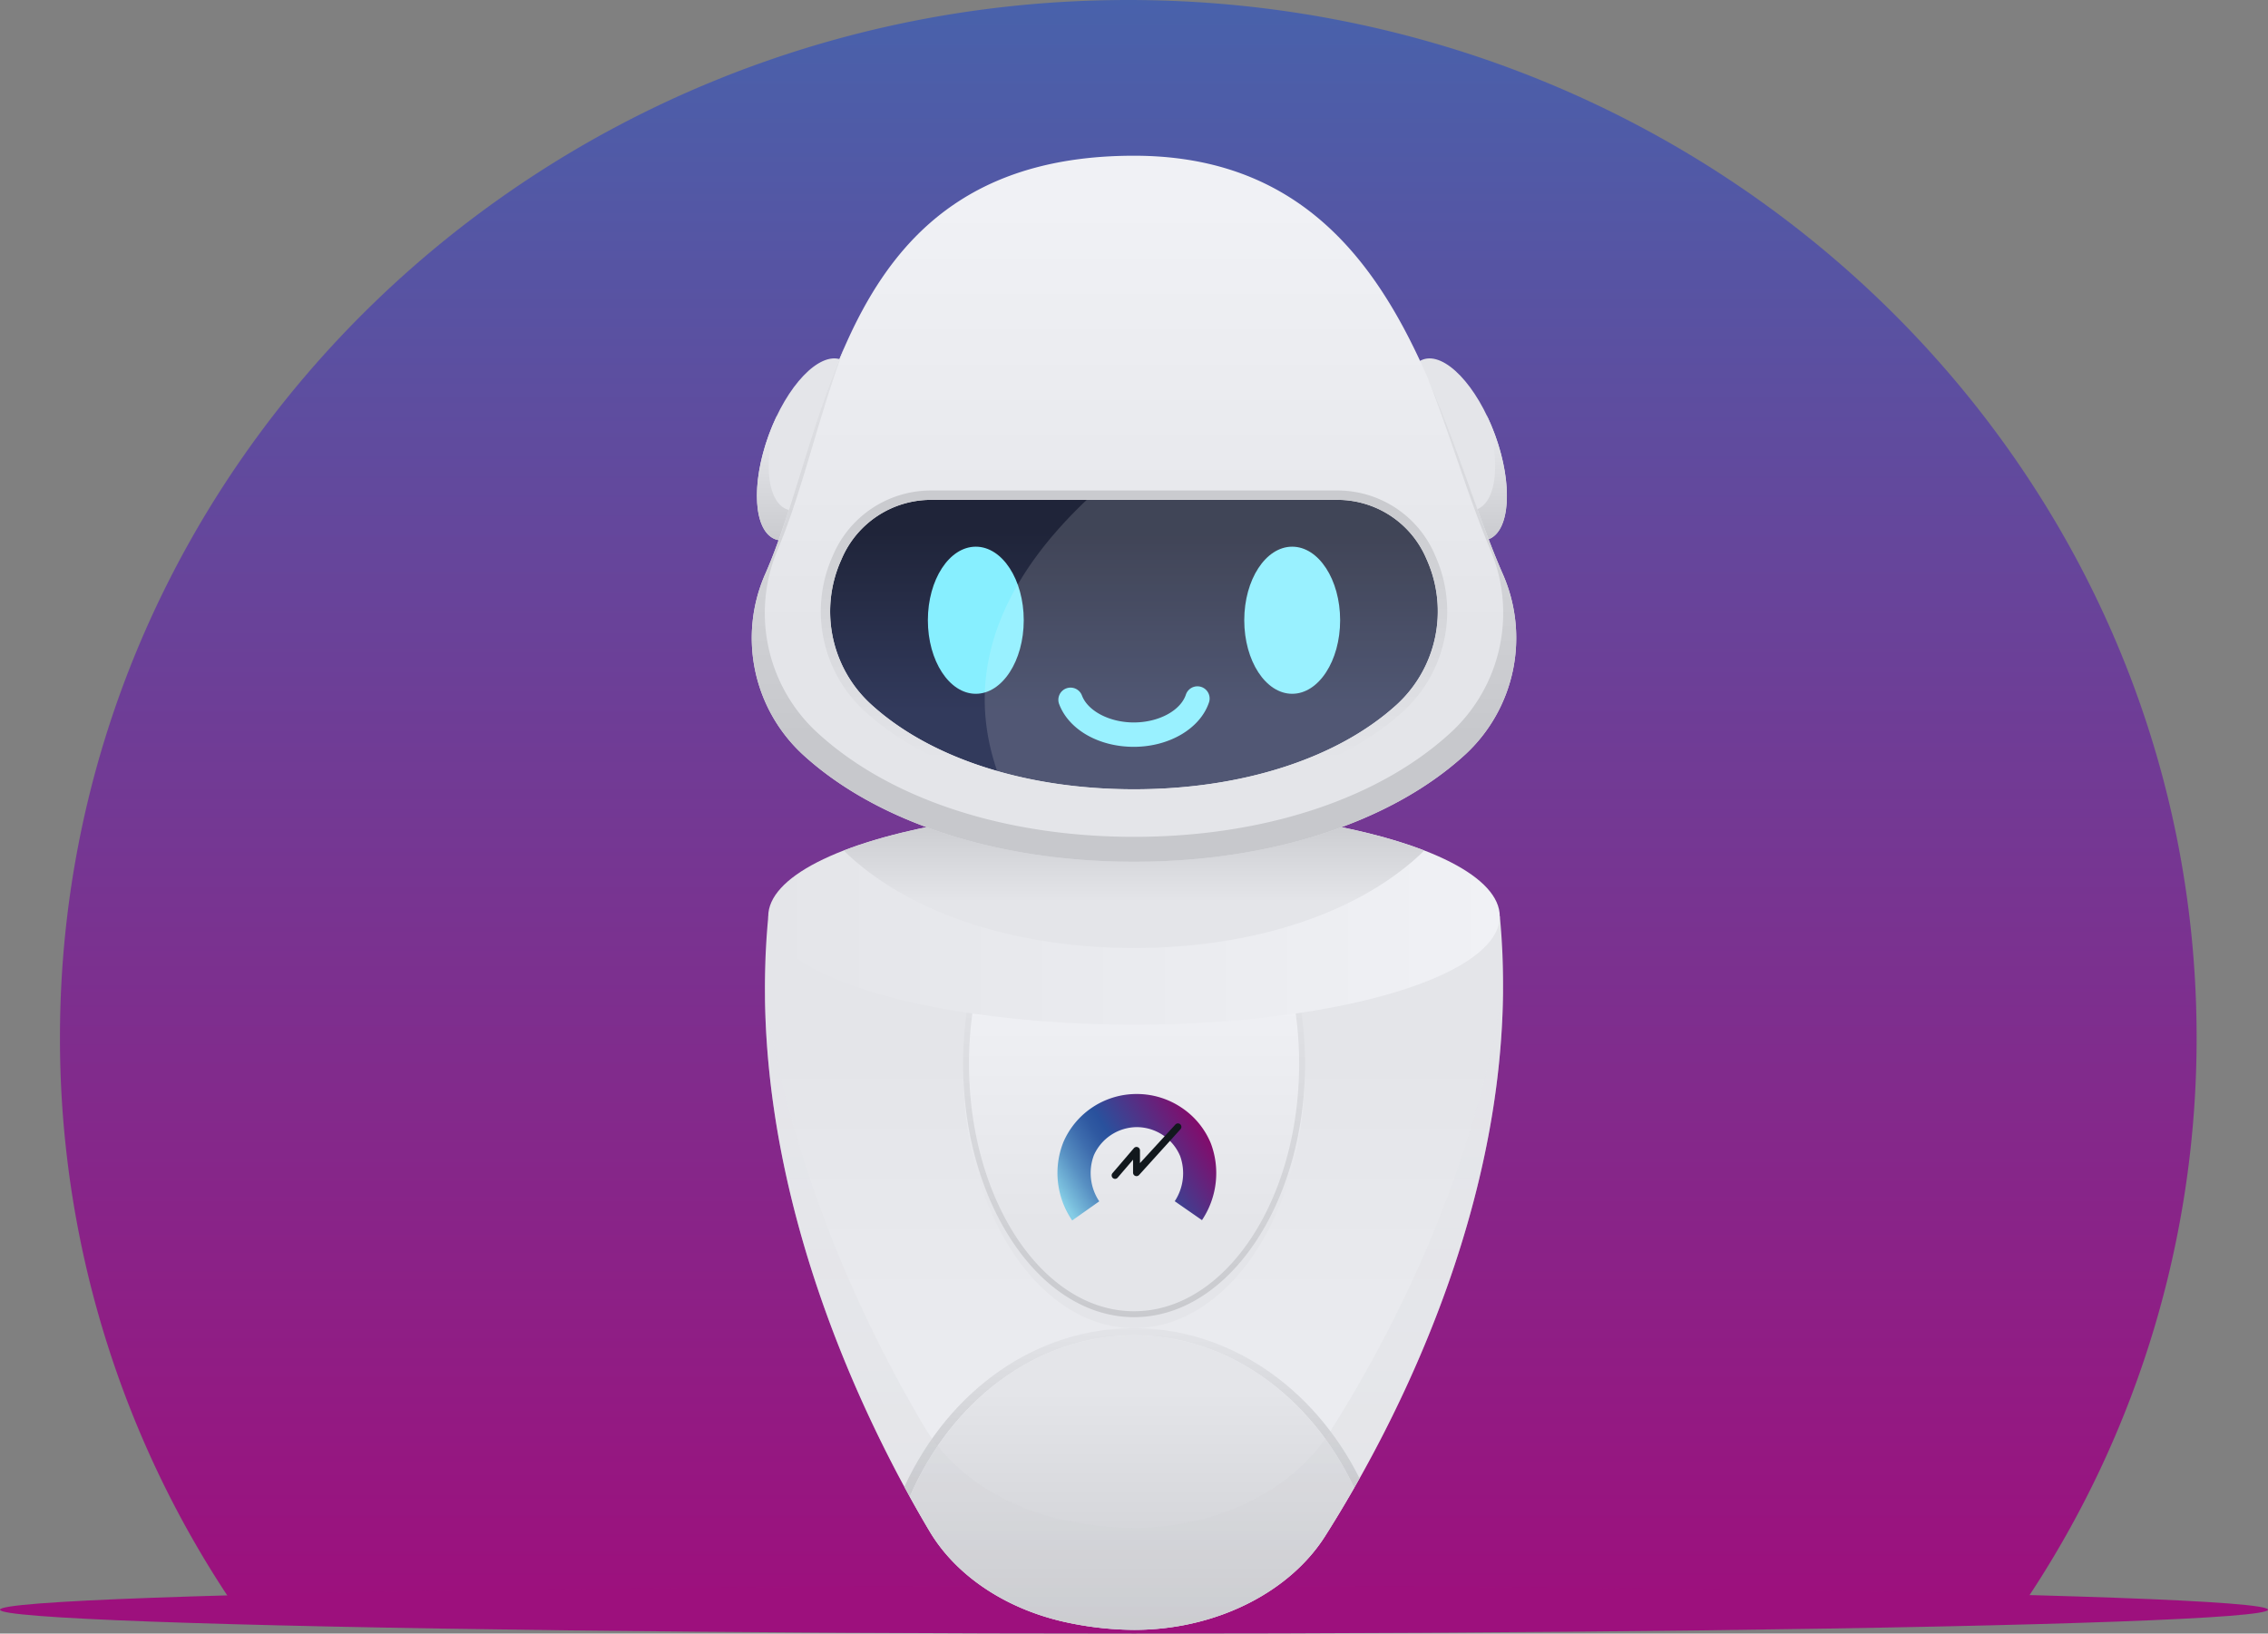 <svg xmlns="http://www.w3.org/2000/svg" xmlns:xlink="http://www.w3.org/1999/xlink" width="265.946" height="191.535" viewBox="0 0 265.946 191.535">
  <rect x="0" y="0" width="265.946" height="191.535" fill="#808080" stroke="none"/>
  <defs>
    <linearGradient id="linear-gradient" x1="0.5" x2="0.5" y2="1" gradientUnits="objectBoundingBox">
      <stop offset="0" stop-color="#4862ab"/>
      <stop offset="1" stop-color="#9d107d"/>
    </linearGradient>
    <linearGradient id="linear-gradient-2" x1="20.944" y1="4.029" x2="20.944" y2="4.871" gradientUnits="objectBoundingBox">
      <stop offset="0" stop-color="#e4e5e9"/>
      <stop offset="1" stop-color="#f0f1f5"/>
    </linearGradient>
    <linearGradient id="linear-gradient-3" x1="0.5" y1="0.193" x2="0.5" y2="1.035" gradientUnits="objectBoundingBox">
      <stop offset="0" stop-color="#e4e5e9"/>
      <stop offset="0.994" stop-color="#c7c8cc"/>
    </linearGradient>
    <linearGradient id="linear-gradient-4" x1="4.268" y1="1.408" x2="4.268" y2="3.323" xlink:href="#linear-gradient-2"/>
    <linearGradient id="linear-gradient-5" x1="-11.124" y1="0.193" x2="-11.124" y2="1.035" xlink:href="#linear-gradient-3"/>
    <linearGradient id="linear-gradient-6" x1="0.5" y1="0.193" x2="0.5" y2="1.035" xlink:href="#linear-gradient-2"/>
    <linearGradient id="linear-gradient-7" x1="0.5" y1="-0.042" x2="0.5" y2="0.976" xlink:href="#linear-gradient-3"/>
    <linearGradient id="linear-gradient-8" x1="0.5" y1="0.193" x2="0.5" y2="1.035" gradientUnits="objectBoundingBox">
      <stop offset="0" stop-color="#e4e5e9"/>
      <stop offset="1" stop-color="#cacbcf"/>
    </linearGradient>
    <linearGradient id="linear-gradient-9" x1="0.5" y1="0.708" x2="0.5" y2="0.052" xlink:href="#linear-gradient-2"/>
    <linearGradient id="linear-gradient-10" x1="0.5" y1="-0.088" x2="0.5" y2="1.06" xlink:href="#linear-gradient-3"/>
    <linearGradient id="linear-gradient-11" x1="0" y1="0.5" x2="1" y2="0.5" xlink:href="#linear-gradient-2"/>
    <linearGradient id="linear-gradient-13" x1="0.5" y1="0.67" x2="0.5" y2="0.072" xlink:href="#linear-gradient-8"/>
    <linearGradient id="linear-gradient-14" x1="0.5" y1="0.67" x2="0.5" y2="0.072" xlink:href="#linear-gradient-2"/>
    <linearGradient id="linear-gradient-15" x1="0.5" y1="-0.064" x2="0.5" y2="0.758" xlink:href="#linear-gradient-3"/>
    <linearGradient id="linear-gradient-16" x1="0.5" y1="0.111" x2="0.5" y2="0.727" gradientUnits="objectBoundingBox">
      <stop offset="0" stop-color="#1f2439"/>
      <stop offset="1" stop-color="#323a5c"/>
    </linearGradient>
    <linearGradient id="linear-gradient-17" x1="0.5" y1="0.875" x2="0.5" y2="0.05" xlink:href="#linear-gradient-8"/>
    <linearGradient id="linear-gradient-21" x1="0.024" y1="0.823" x2="0.95" y2="0.347" gradientUnits="objectBoundingBox">
      <stop offset="0" stop-color="#85cde6"/>
      <stop offset="0.04" stop-color="#7abedd"/>
      <stop offset="0.18" stop-color="#578fc2"/>
      <stop offset="0.31" stop-color="#3e6dae"/>
      <stop offset="0.41" stop-color="#2f59a1"/>
      <stop offset="0.48" stop-color="#29519d"/>
      <stop offset="1" stop-color="#830b6b"/>
    </linearGradient>
  </defs>
  <g id="Alan" transform="translate(-690.027 -309.965)">
    <g id="Groupe_110" data-name="Groupe 110" transform="translate(-528.517 4530.593)">
      <g id="Groupe_106" data-name="Groupe 106" transform="translate(1218.544 -4220.628)">
        <path id="Tracé_46" data-name="Tracé 46" d="M1495.454-4033.135a118.583,118.583,0,0,0,19.9-65.826c0-67.2-56.086-121.667-125.272-121.667s-125.272,54.472-125.272,121.667a118.583,118.583,0,0,0,19.9,65.826Z" transform="translate(-1257.779 4220.628)" fill="url(#linear-gradient)"/>
        <ellipse id="Ellipse_12" data-name="Ellipse 12" cx="132.973" cy="2.796" rx="132.973" ry="2.796" transform="translate(0 185.943)" fill="#9d107d"/>
      </g>
      <g id="chatbot" transform="translate(1304.849 -4202.37)">
        <ellipse id="Ellipse_13" data-name="Ellipse 13" cx="4.927" cy="11.217" rx="4.927" ry="11.217" transform="translate(75.909 25.586) rotate(-20.012)" fill="url(#linear-gradient-2)"/>
        <path id="Tracé_47" data-name="Tracé 47" d="M2317.9-3898.008a24.987,24.987,0,0,0-.982-2.319c1.663,5.362,1.2,10.175-1.188,11.043-2.2.8-5.31-2.024-7.487-6.534.121.392.252.786.4,1.183,2.12,5.821,5.912,9.785,8.469,8.854S2320.016-3892.187,2317.9-3898.008Z" transform="translate(-2228.889 3930.762)" fill="url(#linear-gradient-3)"/>
        <g id="Groupe_107" data-name="Groupe 107" transform="translate(0 22.214)">
          <ellipse id="Ellipse_14" data-name="Ellipse 14" cx="11.217" cy="4.927" rx="11.217" ry="4.927" transform="translate(0 21.079) rotate(-69.988)" fill="url(#linear-gradient-4)"/>
          <path id="Tracé_48" data-name="Tracé 48" d="M1803.792-3898.008a25.053,25.053,0,0,1,.982-2.319c-1.663,5.362-1.2,10.175,1.188,11.043,2.2.8,5.31-2.024,7.487-6.534-.121.392-.252.786-.4,1.183-2.12,5.821-5.912,9.785-8.469,8.854S1801.672-3892.187,1803.792-3898.008Z" transform="translate(-1799.953 3908.548)" fill="url(#linear-gradient-5)"/>
        </g>
        <path id="Tracé_49" data-name="Tracé 49" d="M1894.734-3513.842h-85.78c-2.974,30.794,11.412,59.5,18.917,72.108,3.166,5.318,9.228,9.331,16.6,10.783a38.412,38.412,0,0,0,7.373.766q.471,0,.937-.014c9.218-.271,17.414-4.6,21.459-10.969C1882.045-3453.461,1897.753-3482.577,1894.734-3513.842Z" transform="translate(-1805.167 3603.029)" fill="url(#linear-gradient-6)"/>
        <path id="Tracé_50" data-name="Tracé 50" d="M1969.5-3178.64c-5.457-10.886-15.516-17.612-26.453-17.612-11.353,0-21.589,7.1-26.927,18.6.214.4.427.786.636,1.165,4.866-11.226,14.808-18.924,26.291-18.924,11.123,0,20.8,7.221,25.822,17.877C1969.081-3177.894,1969.29-3178.261,1969.5-3178.64Z" transform="translate(-1896.382 3333.719)" fill="url(#linear-gradient-7)"/>
        <path id="Tracé_51" data-name="Tracé 51" d="M1946.6-3190.694c-11.483,0-21.425,7.7-26.291,18.924.825,1.492,1.608,2.851,2.327,4.059,3.166,5.318,9.228,9.331,16.6,10.783a38.411,38.411,0,0,0,7.373.766q.471,0,.937-.014c9.218-.271,17.414-4.6,21.459-10.969,1.023-1.612,2.183-3.515,3.418-5.672C1967.405-3183.473,1957.724-3190.694,1946.6-3190.694Z" transform="translate(-1899.932 3329.007)" fill="url(#linear-gradient-8)"/>
        <path id="Tracé_52" data-name="Tracé 52" d="M2032.115-3461.215a44.147,44.147,0,0,0-.766-8.218,45.428,45.428,0,0,0-19.237-3.9,54.046,54.046,0,0,0-19.086,3.12,43.988,43.988,0,0,0-.917,9c0,16.571,8.956,30,20,30S2032.115-3444.645,2032.115-3461.215Z" transform="translate(-1965.441 3568.679)" fill="url(#linear-gradient-9)"/>
        <path id="Tracé_53" data-name="Tracé 53" d="M2027.919-3456.437c-.25-.122-.506-.236-.76-.353a42.716,42.716,0,0,1,.74,7.939c0,16.035-8.666,29.034-19.357,29.034s-19.356-13-19.356-29.034a42.566,42.566,0,0,1,.887-8.708c-.253.095-.507.189-.755.288a43.362,43.362,0,0,0-.823,8.421c0,16.391,8.994,29.726,20.048,29.726s20.049-13.335,20.049-29.726A43.569,43.569,0,0,0,2027.919-3456.437Z" transform="translate(-1961.867 3555.303)" fill="url(#linear-gradient-10)"/>
        <ellipse id="Ellipse_15" data-name="Ellipse 15" cx="42.89" cy="12.7" rx="42.89" ry="12.7" transform="translate(3.778 76.487)" fill="url(#linear-gradient-11)"/>
        <path id="Tracé_54" data-name="Tracé 54" d="M1854.008-3504.775c-23.252,0-42.17-5.158-42.857-11.593-.013.128-.033.255-.033.384,0,7.014,19.2,12.7,42.89,12.7s42.89-5.686,42.89-12.7c0-.129-.02-.256-.033-.384C1896.177-3509.933,1877.26-3504.775,1854.008-3504.775Z" transform="translate(-1807.34 3605.172)" fill="url(#linear-gradient-11)" style="mix-blend-mode: screen;isolation: isolate"/>
        <path id="Tracé_55" data-name="Tracé 55" d="M1937.477-3592.412c-7.84-3.022-20.161-4.972-34.026-4.972s-26.186,1.95-34.026,4.972c.2.21.406.421.624.621,7.484,6.868,19.657,10.818,33.4,10.818s25.919-3.95,33.4-10.818C1937.07-3591.991,1937.272-3592.2,1937.477-3592.412Z" transform="translate(-1856.782 3673.871)" fill="url(#linear-gradient-13)" style="mix-blend-mode: multiply;isolation: isolate"/>
        <path id="Tracé_56" data-name="Tracé 56" d="M1882.128-4030.334a18.6,18.6,0,0,0,4.372-21.18c-7.725-17.6-12.266-49.01-43.228-49.01-34.7,0-35.5,31.407-43.228,49.01a18.6,18.6,0,0,0,4.372,21.18c8.705,7.989,22.866,12.584,38.855,12.584S1873.423-4022.345,1882.128-4030.334Z" transform="translate(-1796.604 4100.525)" fill="url(#linear-gradient-14)"/>
        <path id="Tracé_57" data-name="Tracé 57" d="M1886.5-3926.606c-2.864-6.526-5.291-14.948-8.788-22.964,2.769,7.106,4.875,14.312,7.307,20.051a19.066,19.066,0,0,1-4.222,21.181c-8.407,7.989-22.083,12.583-37.525,12.583s-29.118-4.595-37.524-12.583a19.065,19.065,0,0,1-4.223-21.181c2.851-6.727,4.728-15.469,7.827-23.7-3.964,9.041-6,19.091-9.307,26.618a18.6,18.6,0,0,0,4.372,21.18c8.705,7.989,22.866,12.584,38.855,12.584s30.15-4.595,38.856-12.584A18.6,18.6,0,0,0,1886.5-3926.606Z" transform="translate(-1796.604 3975.617)" fill="url(#linear-gradient-15)"/>
        <path id="Tracé_58" data-name="Tracé 58" d="M1918.427-3835.084h-47.715a11.387,11.387,0,0,0-10.429,6.92l-.056.128a14.743,14.743,0,0,0,3.289,16.728c6.9,6.445,18.24,10.157,31.053,10.157,12.671,0,23.9-3.63,30.822-9.944a14.836,14.836,0,0,0,3.54-16.894l-.109-.249A11.336,11.336,0,0,0,1918.427-3835.084Z" transform="translate(-1847.897 3875.436)" fill="url(#linear-gradient-16)"/>
        <path id="Tracé_59" data-name="Tracé 59" d="M1912.324-3841.216a11.336,11.336,0,0,1,10.4,6.847l.109.249a14.835,14.835,0,0,1-3.54,16.894c-6.925,6.314-18.151,9.944-30.822,9.944-12.813,0-24.148-3.711-31.053-10.157a14.743,14.743,0,0,1-3.289-16.728l.056-.128a11.386,11.386,0,0,1,10.429-6.921Zm0-1.1h-47.715a12.491,12.491,0,0,0-11.437,7.583l-.055.125a15.877,15.877,0,0,0,3.547,17.971c7.117,6.643,18.708,10.453,31.8,10.453,12.928,0,24.432-3.729,31.563-10.231a15.89,15.89,0,0,0,3.806-18.148l-.106-.244a12.43,12.43,0,0,0-11.405-7.509Z" transform="translate(-1841.794 3881.568)" fill="url(#linear-gradient-17)" style="mix-blend-mode: multiply;isolation: isolate"/>
        <g id="Groupe_108" data-name="Groupe 108" transform="translate(22.497 45.841)">
          <ellipse id="Ellipse_16" data-name="Ellipse 16" cx="5.621" cy="8.624" rx="5.621" ry="8.624" fill="#87efff"/>
          <ellipse id="Ellipse_17" data-name="Ellipse 17" cx="5.621" cy="8.624" rx="5.621" ry="8.624" transform="translate(37.1)" fill="#87efff"/>
        </g>
        <g id="Groupe_109" data-name="Groupe 109" transform="translate(37.799 62.212)">
          <path id="Tracé_60" data-name="Tracé 60" d="M2043.751-3684.191c-4.1,0-7.617-2.012-8.75-5.008a1.429,1.429,0,0,1,.831-1.842,1.43,1.43,0,0,1,1.842.831c.693,1.831,3.248,3.161,6.076,3.161,2.907,0,5.477-1.372,6.112-3.263a1.429,1.429,0,0,1,1.81-.9,1.429,1.429,0,0,1,.9,1.81C2051.542-3686.334,2047.914-3684.191,2043.751-3684.191Z" transform="translate(-2034.909 3691.287)" fill="#87efff"/>
        </g>
        <path id="Tracé_61" data-name="Tracé 61" d="M2022.86-4091.208a33.96,33.96,0,0,0-.589-6.318,34.923,34.923,0,0,0-14.787-3,41.533,41.533,0,0,0-14.671,2.4,33.811,33.811,0,0,0-.7,6.917c0,12.737,6.884,23.063,15.376,23.063S2022.86-4078.471,2022.86-4091.208Z" transform="translate(-1960.816 4100.524)" fill="url(#linear-gradient-9)"/>
        <path id="Tracé_62" data-name="Tracé 62" d="M2019.811-4083.858c-.2-.1-.4-.187-.6-.28a33.947,33.947,0,0,1,.587,6.306c0,12.738-6.884,23.063-15.376,23.063s-15.376-10.325-15.376-23.063a33.822,33.822,0,0,1,.7-6.917c-.2.075-.4.15-.6.229a34.452,34.452,0,0,0-.654,6.689c0,13.02,7.144,23.612,15.925,23.612s15.925-10.592,15.925-23.612A34.616,34.616,0,0,0,2019.811-4083.858Z" transform="translate(-1957.751 4087.147)" fill="url(#linear-gradient-10)"/>
        <path id="Tracé_63" data-name="Tracé 63" d="M1895.146-3458.54c-3.456,22.907-14.218,42.458-20.3,52.04-4.148,6.534-12.552,10.97-22,11.248q-.478.014-.961.015a39.4,39.4,0,0,1-7.561-.786c-7.559-1.489-13.775-5.6-17.022-11.057-5.755-9.666-15.445-28.571-18.7-50.7.233,27.209,12.552,51.594,19.306,62.937,3.166,5.318,9.228,9.331,16.6,10.783a38.415,38.415,0,0,0,7.374.766q.471,0,.937-.014c9.218-.271,17.414-4.6,21.459-10.969C1881.374-3405.456,1895.012-3430.561,1895.146-3458.54Z" transform="translate(-1805.205 3556.135)" opacity="0.29" fill="url(#linear-gradient-8)" style="mix-blend-mode: multiply;isolation: isolate"/>
        <path id="Tracé_64" data-name="Tracé 64" d="M2026.474-3811.094a14.835,14.835,0,0,0,3.54-16.894l-.108-.249a11.337,11.337,0,0,0-10.4-6.847h-29.4c-8.71,8.244-14.915,19.043-10.507,31.786a58.45,58.45,0,0,0,16.046,2.147C2008.323-3801.15,2019.549-3804.78,2026.474-3811.094Z" transform="translate(-1948.979 3875.436)" fill="#fff" opacity="0.15"/>
        <g id="Illustration_4" data-name="Illustration 4" transform="translate(47.011 117.426)">
          <g id="Groupe_180" data-name="Groupe 180" transform="translate(-9.342 -7.413)">
            <path id="Tracé_139" data-name="Tracé 139" d="M1.746,14.826A9.791,9.791,0,0,1,.709,5.649,9.344,9.344,0,0,1,9.326,0h0a9.391,9.391,0,0,1,5.219,1.585A9.273,9.273,0,0,1,18,5.78a9.921,9.921,0,0,1-1.037,9.01l-3.194-2.217a5.969,5.969,0,0,0,.632-5.3A5.53,5.53,0,0,0,9.326,3.885h0a5.552,5.552,0,0,0-5.041,3.3,5.971,5.971,0,0,0,.632,5.4Z" transform="translate(0.007 0.001)" fill="url(#linear-gradient-21)"/>
            <path id="Tracé_140" data-name="Tracé 140" d="M53.9,35.49a.405.405,0,0,1-.31-.667L56.1,31.891a.405.405,0,0,1,.715.262v1.49l4.136-4.505a.406.406,0,1,1,.62.524l-4.851,5.363a.405.405,0,0,1-.715-.262V33.238L54.2,35.347A.405.405,0,0,1,53.9,35.49Z" transform="translate(-47.116 -25.538)" fill="#12181d"/>
          </g>
        </g>
      </g>
    </g>
  </g>
</svg>
